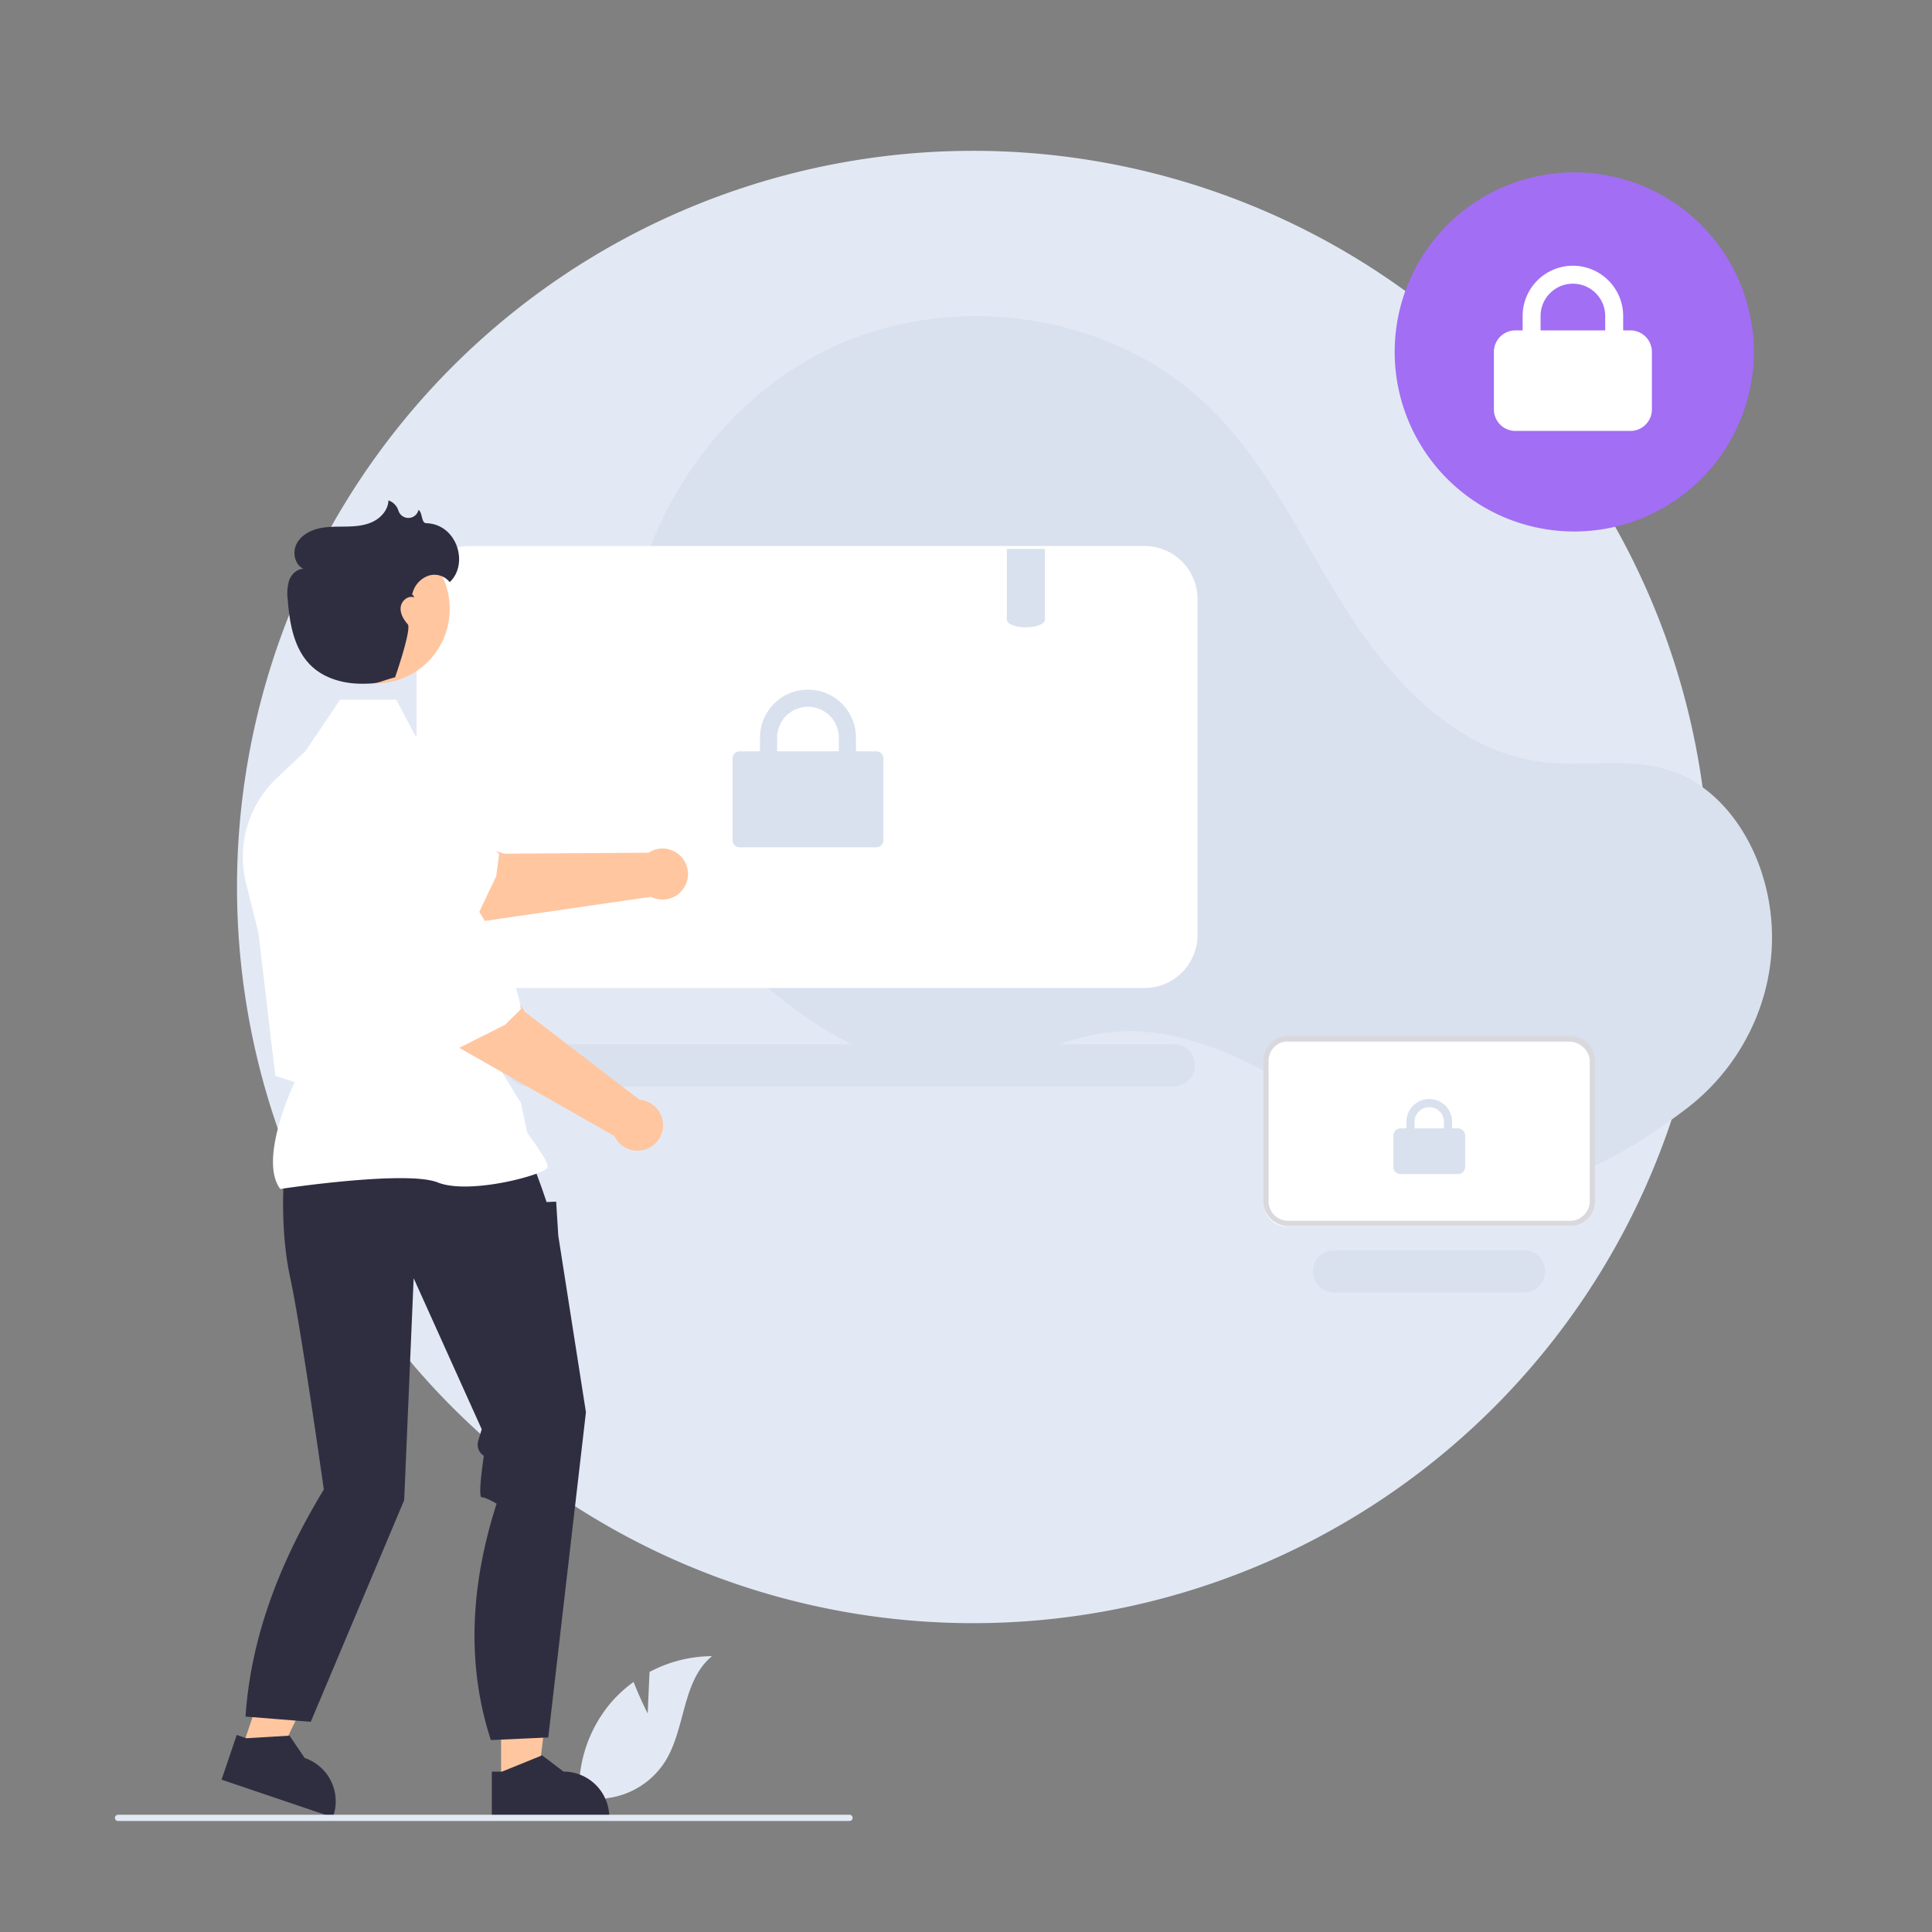 <?xml version="1.0" standalone="no"?><!DOCTYPE svg PUBLIC "-//W3C//DTD SVG 1.1//EN" "http://www.w3.org/Graphics/SVG/1.1/DTD/svg11.dtd"><svg t="1648369975907" class="icon" viewBox="0 0 1024 1024" version="1.1" xmlns="http://www.w3.org/2000/svg" p-id="2633" xmlns:xlink="http://www.w3.org/1999/xlink" width="128" height="128"><rect x="0" y="0" width="1024" height="1024" fill="#808080" stroke="none"/><defs><style type="text/css"></style></defs><path d="M0 0h1024v1024H0z" fill="#FFFFFF" fill-opacity="0" p-id="2634"></path><path d="M515.807 470.126m-390.186 0a390.186 390.186 0 1 0 780.372 0 390.186 390.186 0 1 0-780.372 0Z" fill="#E2E9F4" p-id="2635"></path><path d="M343.287 908.174l0.978-21.995a71.033 71.033 0 0 1 33.133-8.386c-15.912 13.007-13.925 38.09-24.713 55.585a42.726 42.726 0 0 1-31.333 19.742l-13.316 8.154a71.596 71.596 0 0 1 15.09-58.014c3.723-4.454 7.994-8.424 12.711-11.812 3.19 8.413 7.45 16.727 7.45 16.727z" fill="#E2E9F4" p-id="2636"></path><path d="M893.735 587.704c35.897-27.347 53.046-73.298 42.311-117.132-0.266-1.093-0.548-2.177-0.845-3.262-7.119-26.019-24.724-50.751-50.385-59.065-21.546-6.981-45.071-1.61-67.55-4.389-44.127-5.447-78.342-41.15-102.411-78.536-24.074-37.386-42.574-79.232-74.562-110.116C587.57 164.297 501.558 153.334 436.186 186.471c-65.372 33.141-107.014 106.656-105.24 179.927 1.778 73.271 45.273 143.322 108.445 180.487 23.206 13.655 50.043 23.327 76.754 19.943 23.175-2.939 44.234-15.39 67.302-19.087 36.266-5.813 72.304 10.583 103.671 29.692 31.367 19.11 61.668 41.759 97.314 50.614 34.614 8.603 77.493-16.121 109.298-40.343z" fill="#D9E1EE" p-id="2637"></path><path d="M606.596 289.385H248.92A28.17 28.17 0 0 0 220.788 317.52v178.012a28.17 28.17 0 0 0 28.135 28.135h357.669a28.158 28.158 0 0 0 28.135-28.135V317.52A28.158 28.158 0 0 0 606.596 289.385z" fill="#FFFFFF" p-id="2638"></path><path d="M428.253 365.519a25.436 25.436 0 0 1 25.436 25.436l-0.004 7.263H464.416a3.807 3.807 0 0 1 3.807 3.807v43.263a3.807 3.807 0 0 1-3.807 3.807H392.089a3.807 3.807 0 0 1-3.807-3.807V402.025a3.807 3.807 0 0 1 3.807-3.807l10.727-0.004v-7.263A25.436 25.436 0 0 1 428.253 365.519z m0 9.083a16.354 16.354 0 0 0-16.331 15.585l-0.019 0.769-0.004 7.263h32.703v-7.263a16.354 16.354 0 0 0-15.581-16.335l-0.769-0.019z" fill="#D9E1EE" p-id="2639"></path><path d="M622.303 575.819h-342.754a11.173 11.173 0 0 1 0-22.341h342.754a11.173 11.173 0 0 1 0 22.345zM553.797 290.938v37.572c0 1.865-3.266 3.426-7.667 3.856a30.564 30.564 0 0 1-2.406 0.114 20.153 20.153 0 0 1-7.122-1.165c-0.209-0.084-0.419-0.179-0.624-0.263-0.19-0.11-0.4-0.206-0.594-0.316-1.093-0.651-1.728-1.412-1.728-2.227v-37.572h20.137z" fill="#D9E1EE" p-id="2640"></path><path d="M831.199 649.954H681.74A11.77 11.77 0 0 1 669.978 638.192v-74.39a11.77 11.77 0 0 1 11.759-11.759h149.462a11.77 11.77 0 0 1 11.759 11.759v74.39a11.77 11.77 0 0 1-11.759 11.759z" fill="#FFFFFF" p-id="2641"></path><path d="M807.647 685.033h-100.687a11.173 11.173 0 0 1 0-22.345h100.687a11.173 11.173 0 1 1 0 22.345z" fill="#D9E1EE" p-id="2642"></path><path d="M832.204 649.814h-149.466a13.156 13.156 0 0 1-13.141-13.141V562.286a13.156 13.156 0 0 1 13.141-13.141h149.466a13.156 13.156 0 0 1 13.141 13.141v74.39a13.156 13.156 0 0 1-13.141 13.141z m-149.466-97.908a10.385 10.385 0 0 0-10.373 10.377v74.39a10.385 10.385 0 0 0 10.373 10.377h149.466a10.385 10.385 0 0 0 10.373-10.377V562.286a10.385 10.385 0 0 0-10.373-10.373h-149.466z" fill="#D9D8DD" p-id="2643"></path><path d="M757.532 582.5a12.113 12.113 0 0 1 12.113 12.113l-0.004 3.456H772.758a3.807 3.807 0 0 1 3.807 3.807v16.616a3.807 3.807 0 0 1-3.807 3.807h-30.454a3.807 3.807 0 0 1-3.807-3.807v-16.612a3.807 3.807 0 0 1 3.807-3.807l3.114-0.004v-3.456A12.113 12.113 0 0 1 757.532 582.5z m0 4.324a7.788 7.788 0 0 0-7.777 7.423l-0.008 0.365-0.004 3.456h15.573v-3.456a7.788 7.788 0 0 0-7.419-7.777l-0.365-0.011z" fill="#D9E1EE" p-id="2644"></path><path d="M343.706 451.965l-76.503 0.514s-43.568-14.047-63.328-11.116l-7.556 29.681 54.272 17.983 94.455-13.704a13.521 13.521 0 1 0-1.344-23.358z" fill="#FFC6A0" p-id="2645"></path><path d="M249.947 491.901l-90.763-26.106-8.264-30.789a24.862 24.862 0 0 1 1.922-26.171c7.747-10.495 13.803-0.072 24.801 6.947 19.277 1.363 67.394 17.827 86.922 36.887l-1.538 11.721L249.947 491.901z" fill="#FFFFFF" p-id="2646"></path><path d="M265.6 945.293h19.308l9.186-74.478H265.593z" fill="#FFC6A0" p-id="2647"></path><path d="M260.675 938.985h5.436l21.215-8.626 11.374 8.626a24.233 24.233 0 0 1 24.233 24.233v0.788H260.675v-25.021z" fill="#2F2E41" p-id="2648"></path><path d="M128.103 927.112l18.291 6.193 32.585-67.592-26.989-9.14z" fill="#FFC6A0" p-id="2649"></path><path d="M125.461 919.563l5.147 1.743 22.863-1.37 8.005 11.82a24.233 24.233 0 0 1 15.181 30.728l-0.251 0.742-58.969-19.966 8.025-23.697zM150.482 624.503s-2.254 27.054 3.384 52.982c5.634 25.927 17.766 111.993 17.766 111.993-24.568 40.385-38.809 80.123-41.497 120.345l34.58 2.767 49.517-117.486 5.017-117.619 36.072 80.036-1.854 6.186a6.966 6.966 0 0 0 2.977 7.906s-3.377 21.984-1.123 21.984c2.254 0 7.891 3.38 7.891 3.38-14.054 43.75-15.939 85.651-3.053 125.297l30.431-1.386 19.97-172.386-14.656-93.565-1.127-18.036-5.074 0.209-2.581-7.537-4.747-12.962-131.894 7.891z" fill="#2F2E41" p-id="2650"></path><path d="M148.537 630.183l-0.202-0.282c-10.731-15.021 5.406-51.12 7.842-56.354l-10.251-3.327-8.965-75.856-6.555-26.205a57.534 57.534 0 0 1 16.331-55.757l15.151-14.29 18.421-27.252h29.7l10.183 19.235a43.29 43.29 0 0 1 33.495 44.196l-2.311 50.454 9.037 62.81 0.004 11.371 15.687 25.718 3.418 15.946c1.412 1.865 10.746 14.313 10.746 17.713 0 0.51-0.377 1.005-1.184 1.553-6.361 4.305-41.52 13.087-57.081 6.86-16.574-6.624-82.461 3.312-83.123 3.418l-0.343 0.049z" fill="#FFFFFF" p-id="2651"></path><path d="M451.915 963.508a1.648 1.648 0 0 1-1.637 1.644H62.552a1.644 1.644 0 1 1 0-3.289h387.715a1.637 1.637 0 0 1 1.648 1.637v0.008z" fill="#E2E9F4" p-id="2652"></path><path d="M198.995 322.727m-39.335 0a39.335 39.335 0 1 0 78.669 0 39.335 39.335 0 1 0-78.669 0Z" fill="#FFC6A0" p-id="2653"></path><path d="M338.978 582.903L278.281 536.336s-25.767-37.839-43.168-47.652l-24.18 18.786 31.797 47.515 82.967 47.176a13.521 13.521 0 1 0 13.282-19.262z" fill="#FFC6A0" p-id="2654"></path><path d="M240.453 556.858L194.788 481.813l2.436-30.659a24.862 24.862 0 0 1 17.587-19.479c12.554-3.525 10.937 8.42 15.307 20.708 14.378 12.912 42.25 55.448 45.962 82.491l-8.413 8.299-27.218 13.685z" fill="#FFFFFF" p-id="2655"></path><path d="M225.965 277.317c-2.817-0.088-1.85-5.402-4.123-7.096a5.535 5.535 0 0 1-10.613 0.605 8.413 8.413 0 0 0-5.345-5.603c-0.141 4.926-3.864 9.201-8.31 11.325-4.442 2.132-9.513 2.482-14.439 2.554-4.926 0.076-9.924-0.091-14.701 1.115s-9.425 4.039-11.466 8.527c-2.04 4.48-0.586 10.659 3.879 12.745-3.46 0.015-6.395 2.87-7.587 6.114a24.287 24.287 0 0 0-0.75 10.263c0.971 12.722 3.338 26.415 12.6 35.185 7.061 6.685 17.164 9.38 26.887 9.342 9.722-0.038 8.013-0.933 17.412-3.415 0 0 8.938-25.619 6.685-28.143-2.246-2.52-4.119-5.744-3.712-9.098 0.407-3.354 4.012-6.357 7.141-5.082-0.525-1.344-0.921-1.599-1.172-1.534 0.16-0.381 0.297-0.773 0.419-1.169a13.301 13.301 0 0 1 8.302-8.809 10.316 10.316 0 0 1 11.275 3.415c10.293-9.654 3.909-30.758-12.383-31.245z" fill="#2F2E41" p-id="2656"></path><path d="M834.381 186.528m-95.167 0a95.167 95.167 0 1 0 190.335 0 95.167 95.167 0 1 0-190.335 0Z" fill="#A26EF4" p-id="2657"></path><path d="M833.669 140.848a26.647 26.647 0 0 1 26.647 26.647v7.613h3.807a11.42 11.42 0 0 1 11.42 11.42v30.454a11.42 11.42 0 0 1-11.42 11.42h-60.907a11.42 11.42 0 0 1-11.42-11.42v-30.454a11.42 11.42 0 0 1 11.42-11.42h3.807v-7.613a26.647 26.647 0 0 1 26.647-26.647z m0 9.517a17.13 17.13 0 0 0-17.115 16.323l-0.019 0.807v7.613h34.26v-7.613a17.13 17.13 0 0 0-16.323-17.111l-0.807-0.019z" fill="#FFFFFF" p-id="2658"></path></svg>